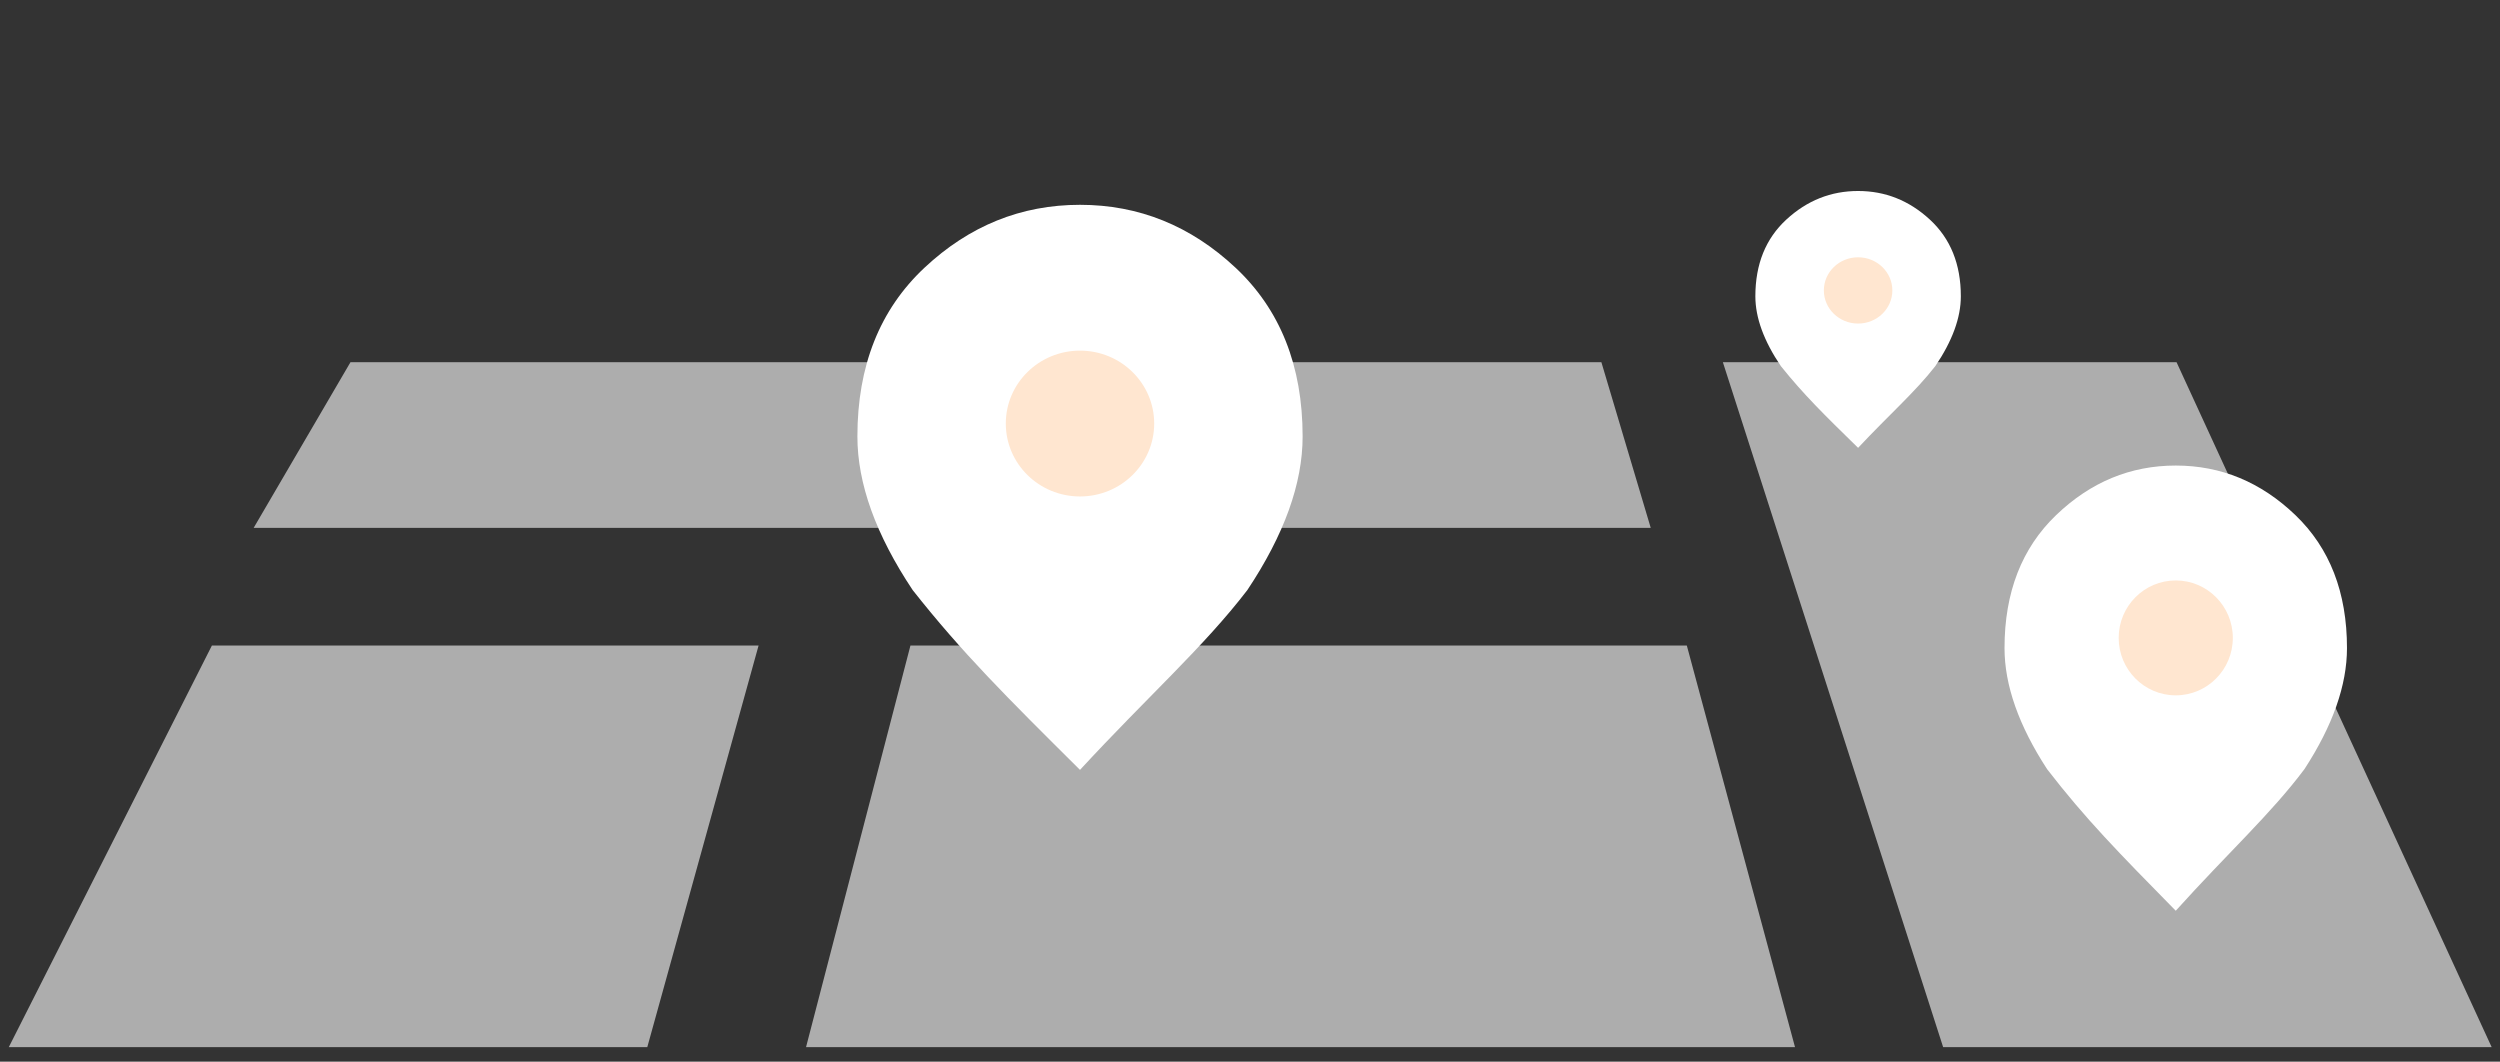 <svg width="146" height="62" viewBox="0 0 146 62" fill="none" xmlns="http://www.w3.org/2000/svg">
<rect x="0" y="0" width="146" height="62" fill="#333333" stroke="none"/>
<g id="&#236;&#167;&#128;&#235;&#143;&#132; &#237;&#148;&#189;&#237;&#134;&#160;&#234;&#183;&#184;&#235;&#158;&#168;">
<g id="Group 4747">
<g id="Group 4745" opacity="0.6">
<path id="Rectangle 5622" d="M12.375 37.699H44.301L37.801 61.154H0.513L12.375 37.699Z" fill="white"/>
<path id="Rectangle 5624" d="M53.17 37.699H98.51L104.829 61.154H47.072L53.17 37.699Z" fill="white"/>
<path id="Rectangle 5625" d="M100.616 21.154H127.111L145.513 61.152H113.479L100.616 21.154Z" fill="white"/>
<path id="Rectangle 5623" d="M20.467 21.154H93.521L96.403 30.829H14.813L20.467 21.154Z" fill="white"/>
</g>
<g id="Group 4746">
<g id="Group 4740">
<path id="Vector" d="M127.064 53.188C123.731 49.796 121.787 47.818 119.549 44.916C117.892 42.37 117.064 40.014 117.064 37.847C117.064 34.597 118.07 32.008 120.08 30.08C122.09 28.152 124.418 27.188 127.064 27.188C129.71 27.188 132.038 28.152 134.049 30.08C136.059 32.008 137.064 34.597 137.064 37.847C137.064 40.014 136.236 42.37 134.58 44.916C132.62 47.535 130.12 49.796 127.064 53.188Z" fill="white"/>
<ellipse id="Ellipse 14" cx="127.064" cy="37.253" rx="3.333" ry="3.355" fill="#FFE6D0"/>
</g>
<g id="Group 4741">
<path id="Vector_2" d="M63.072 44.961C58.739 40.657 56.211 38.146 53.302 34.463C51.149 31.232 50.072 28.241 50.072 25.491C50.072 21.366 51.379 18.08 53.993 15.632C56.606 13.185 59.633 11.961 63.072 11.961C66.512 11.961 69.539 13.185 72.152 15.632C74.766 18.08 76.073 21.366 76.073 25.491C76.073 28.241 74.996 31.232 72.843 34.463C70.295 37.787 67.045 40.657 63.072 44.961Z" fill="white"/>
<ellipse id="Ellipse 14_2" cx="63.072" cy="24.735" rx="4.333" ry="4.258" fill="#FFE6D0"/>
</g>
<g id="Group 4744">
<path id="Vector_3" d="M108.513 26.154C106.513 24.198 105.346 23.056 104.003 21.382C103.01 19.914 102.513 18.554 102.513 17.304C102.513 15.429 103.116 13.935 104.322 12.823C105.528 11.71 106.925 11.154 108.513 11.154C110.1 11.154 111.497 11.71 112.703 12.823C113.91 13.935 114.513 15.429 114.513 17.304C114.513 18.554 114.016 19.914 113.022 21.382C111.846 22.893 110.346 24.198 108.513 26.154Z" fill="white"/>
<ellipse id="Ellipse 14_3" cx="108.513" cy="16.961" rx="2" ry="1.935" fill="#FFE6D0"/>
</g>
</g>
</g>
</g>
</svg>
